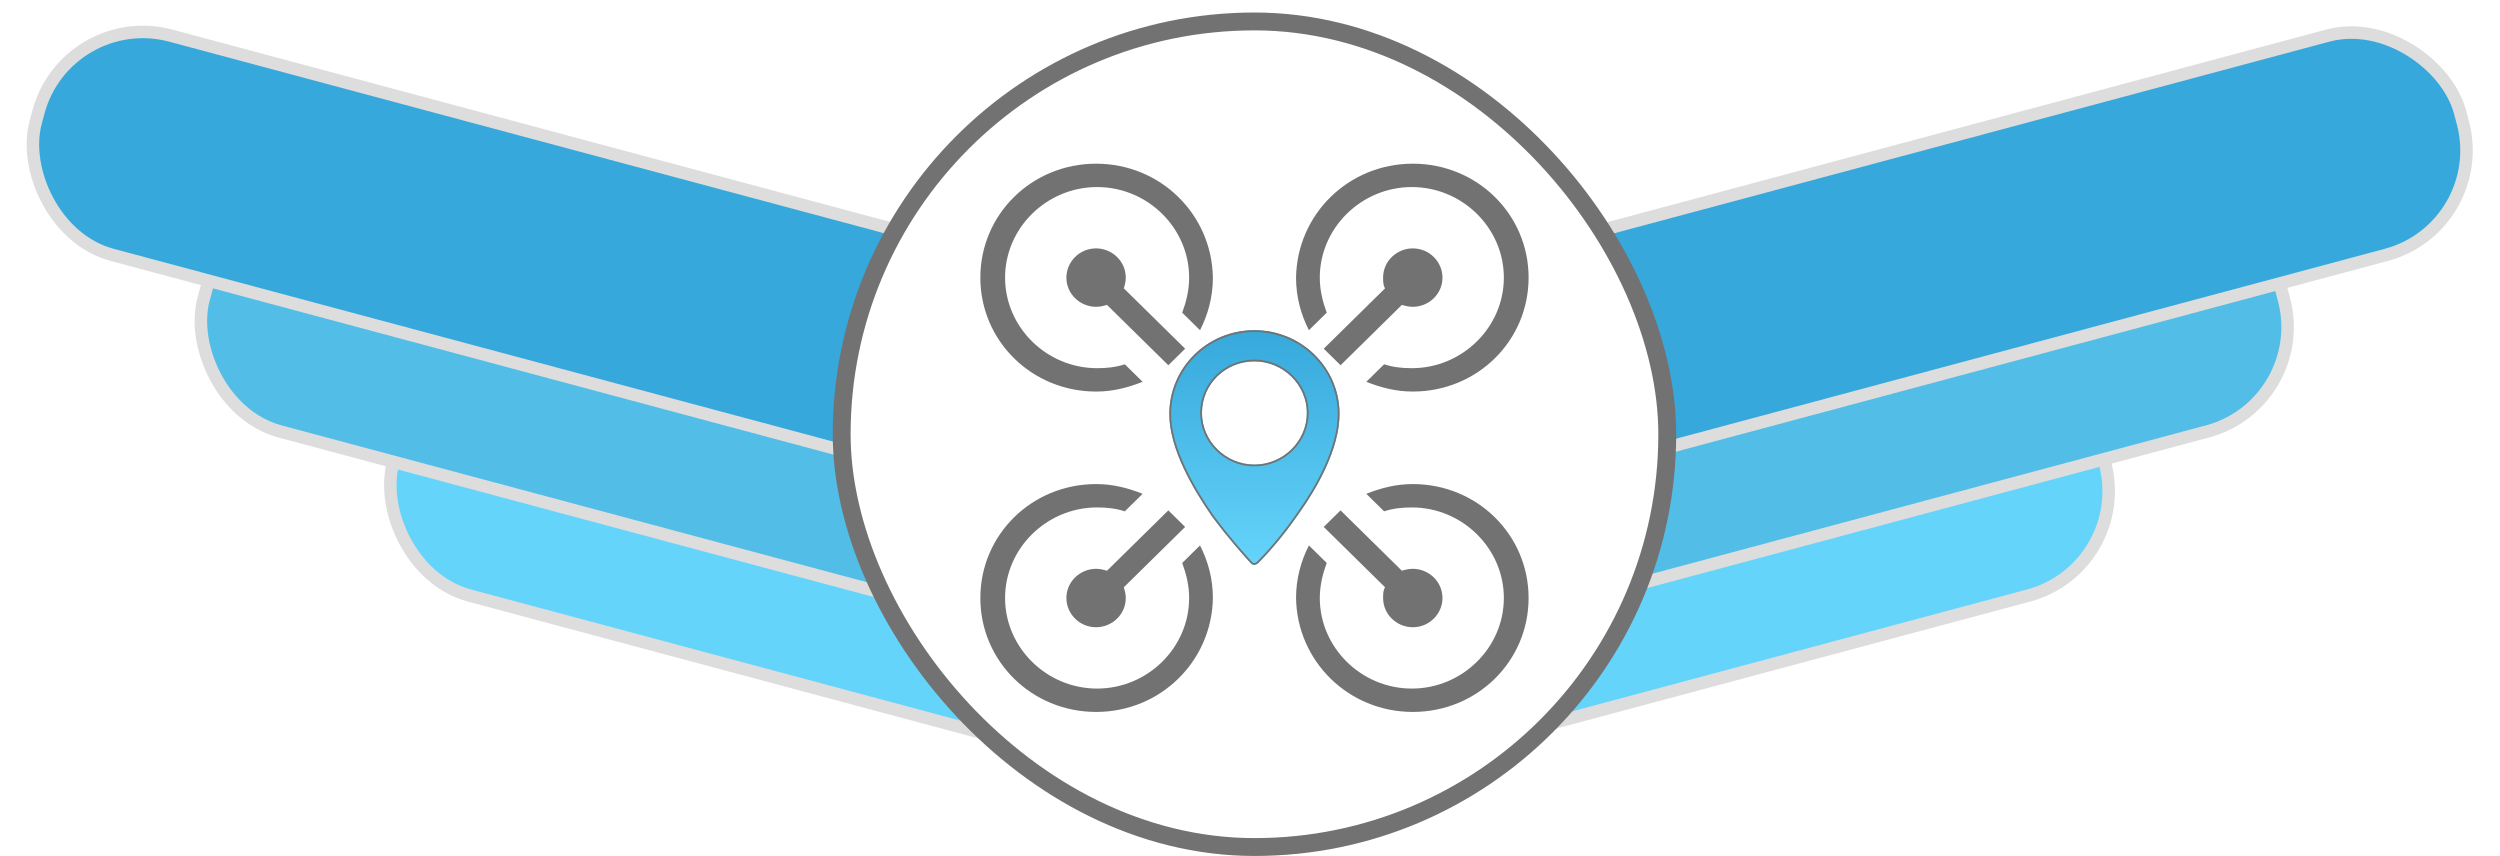 <svg width="1399" height="479" viewBox="0 0 1399 479" fill="none" xmlns="http://www.w3.org/2000/svg">
<g clip-path="url(#clip0_643_1216)">
<rect x="700.287" y="318.32" width="476.7" height="127" rx="60.5" transform="rotate(-15 700.287 318.32)" fill="#65D4FB" stroke="#DDDDDD" stroke-width="7"/>
<rect x="237.157" y="194.94" width="476.7" height="127" rx="60.5" transform="rotate(15 237.157 194.94)" fill="#65D4FB" stroke="#DDDDDD" stroke-width="7"/>
<rect x="700.287" y="253.32" width="580.35" height="127" rx="60.5" transform="rotate(-15 700.287 253.32)" fill="#52BEE7" stroke="#DDDDDD" stroke-width="7"/>
<rect x="131.157" y="103.114" width="580.35" height="127" rx="60.5" transform="rotate(15 131.157 103.114)" fill="#52BEE7" stroke="#DDDDDD" stroke-width="7"/>
<rect x="700.287" y="181.32" width="684" height="127" rx="60.5" transform="rotate(-15 700.287 181.32)" fill="#36A8DB" stroke="#DDDDDD" stroke-width="7"/>
<rect x="37.157" y="4.287" width="684" height="127" rx="60.5" transform="rotate(15 37.157 4.287)" fill="#36A8DB" stroke="#DDDDDD" stroke-width="7"/>
<rect x="471" y="12" width="462" height="462" rx="231" fill="white"/>
<rect x="471" y="12" width="462" height="462" rx="231" stroke="#727272" stroke-width="10"/>
<g filter="url(#filter0_d_643_1216)">
<path d="M699.758 313.022C700.311 313.567 700.865 314.112 701.973 314.112C702.526 314.112 703.634 313.567 704.188 313.022C708.618 308.663 717.478 298.854 725.784 286.865C736.859 271.607 749.596 249.265 749.596 229.647C749.596 203.49 727.999 182.782 701.973 182.782C675.392 182.782 654.35 204.035 654.35 229.647C654.35 249.265 667.64 271.607 678.161 286.865C687.021 298.854 695.328 308.118 699.758 313.022ZM701.973 200.22C718.032 200.22 731.322 213.299 731.322 229.102C731.322 244.905 718.032 257.984 701.973 257.984C685.914 257.984 672.624 244.905 672.624 229.102C672.624 212.754 685.914 200.22 701.973 200.22Z" fill="url(#paint0_linear_643_1216)"/>
<path d="M701.973 183.282C727.734 183.282 749.095 203.777 749.096 229.646C749.096 239.355 745.942 249.771 741.389 259.683C737.122 268.97 731.64 277.787 726.42 285.124L725.38 286.571L725.373 286.581C717.604 297.794 709.349 307.095 704.715 311.789L703.837 312.666C703.61 312.89 703.244 313.134 702.859 313.323C702.46 313.52 702.13 313.612 701.973 313.612C701.087 313.612 700.66 313.209 700.117 312.675C695.687 307.77 687.401 298.526 678.563 286.568H678.562C673.311 278.952 667.381 269.583 662.763 259.68C658.139 249.765 654.85 239.351 654.85 229.646C654.85 204.315 675.665 183.282 701.973 183.282ZM701.973 199.721C685.652 199.721 672.123 212.464 672.123 229.102C672.123 245.188 685.645 258.483 701.973 258.483C718.3 258.483 731.821 245.188 731.821 229.102C731.821 213.015 718.3 199.721 701.973 199.721Z" stroke="#727272"/>
</g>
<g filter="url(#filter1_d_643_1216)">
<path d="M629.979 153.348C629.979 144.084 622.227 137 613.367 137C603.953 137 596.754 144.629 596.754 153.348C596.754 162.612 604.506 169.696 613.367 169.696C615.582 169.696 617.797 169.151 619.458 168.606L653.791 202.392L663.205 193.129L628.872 159.342C629.425 157.708 629.979 155.528 629.979 153.348Z" fill="#727272"/>
<path d="M613.389 89.6C577.395 89.6 548.6 117.936 548.6 153.357C548.6 188.778 577.395 217.115 613.389 217.115C622.803 217.115 631.109 214.935 639.416 211.666L629.448 201.857C624.464 203.492 619.48 204.036 613.943 204.036C585.701 204.036 562.444 181.149 562.444 153.357C562.444 125.565 585.701 102.678 613.943 102.678C642.184 102.678 665.442 125.565 665.442 153.357C665.442 160.441 663.781 166.981 661.566 172.975L671.533 182.784C675.964 174.065 678.732 164.256 678.732 153.357C678.178 117.936 649.383 89.6 613.389 89.6Z" fill="#727272"/>
<path d="M773.985 153.348C773.985 144.084 781.738 137 790.598 137C800.012 137 807.21 144.629 807.21 153.348C807.21 162.612 799.458 169.696 790.598 169.696C788.383 169.696 786.168 169.151 784.506 168.606L750.174 202.392L740.76 193.129L775.093 159.342C773.985 157.708 773.985 155.528 773.985 153.348Z" fill="#727272"/>
<path d="M790.611 89.6C826.605 89.6 855.4 117.936 855.4 153.357C855.4 188.778 826.605 217.115 790.611 217.115C781.197 217.115 772.891 214.935 764.584 211.666L774.552 201.857C779.536 203.492 784.52 204.036 790.057 204.036C818.299 204.036 841.556 181.149 841.556 153.357C841.556 125.565 818.299 102.678 790.057 102.678C761.816 102.678 738.558 125.565 738.558 153.357C738.558 160.441 740.219 166.981 742.434 172.975L732.467 182.784C728.036 174.065 725.268 164.256 725.268 153.357C725.821 117.936 754.617 89.6 790.611 89.6Z" fill="#727272"/>
<path d="M629.979 332.655C629.979 341.919 622.227 349.003 613.367 349.003C603.953 349.003 596.754 341.374 596.754 332.655C596.754 323.391 604.506 316.307 613.367 316.307C615.582 316.307 617.797 316.852 619.458 317.396L653.791 283.61L663.205 292.874L628.872 326.66C629.425 328.295 629.979 330.475 629.979 332.655Z" fill="#727272"/>
<path d="M613.389 396.401C577.395 396.401 548.6 368.064 548.6 332.643C548.6 297.223 577.395 268.886 613.389 268.886C622.803 268.886 631.109 271.065 639.416 274.335L629.448 284.144C624.464 282.509 619.48 281.964 613.943 281.964C585.701 281.964 562.444 304.852 562.444 332.643C562.444 360.435 585.701 383.323 613.943 383.323C642.184 383.323 665.442 360.435 665.442 332.643C665.442 325.559 663.781 319.02 661.566 313.026L671.533 303.217C675.964 311.936 678.732 321.745 678.732 332.643C678.178 368.064 649.383 396.401 613.389 396.401Z" fill="#727272"/>
<path d="M773.985 332.655C773.985 341.919 781.738 349.003 790.598 349.003C800.012 349.003 807.21 341.374 807.21 332.655C807.21 323.391 799.458 316.307 790.598 316.307C788.383 316.307 786.168 316.852 784.506 317.396L750.174 283.61L740.76 292.874L775.093 326.66C773.985 328.295 773.985 330.475 773.985 332.655Z" fill="#727272"/>
<path d="M790.611 396.401C826.605 396.401 855.4 368.064 855.4 332.643C855.4 297.223 826.605 268.886 790.611 268.886C781.197 268.886 772.891 271.065 764.584 274.335L774.552 284.144C779.536 282.509 784.52 281.964 790.057 281.964C818.299 281.964 841.556 304.852 841.556 332.643C841.556 360.435 818.299 383.323 790.057 383.323C761.816 383.323 738.558 360.435 738.558 332.643C738.558 325.559 740.219 319.02 742.434 313.026L732.467 303.217C728.036 311.936 725.268 321.745 725.268 332.643C725.821 368.064 754.617 396.401 790.611 396.401Z" fill="#727272"/>
</g>
</g>
<defs>
<filter id="filter0_d_643_1216" x="652.35" y="182.782" width="99.246" height="135.33" filterUnits="userSpaceOnUse" color-interpolation-filters="sRGB">
<feFlood flood-opacity="0" result="BackgroundImageFix"/>
<feColorMatrix in="SourceAlpha" type="matrix" values="0 0 0 0 0 0 0 0 0 0 0 0 0 0 0 0 0 0 127 0" result="hardAlpha"/>
<feOffset dy="2"/>
<feGaussianBlur stdDeviation="1"/>
<feComposite in2="hardAlpha" operator="out"/>
<feColorMatrix type="matrix" values="0 0 0 0 0 0 0 0 0 0 0 0 0 0 0 0 0 0 0.2 0"/>
<feBlend mode="normal" in2="BackgroundImageFix" result="effect1_dropShadow_643_1216"/>
<feBlend mode="normal" in="SourceGraphic" in2="effect1_dropShadow_643_1216" result="shape"/>
</filter>
<filter id="filter1_d_643_1216" x="546.6" y="89.6" width="310.801" height="310.802" filterUnits="userSpaceOnUse" color-interpolation-filters="sRGB">
<feFlood flood-opacity="0" result="BackgroundImageFix"/>
<feColorMatrix in="SourceAlpha" type="matrix" values="0 0 0 0 0 0 0 0 0 0 0 0 0 0 0 0 0 0 127 0" result="hardAlpha"/>
<feOffset dy="2"/>
<feGaussianBlur stdDeviation="1"/>
<feComposite in2="hardAlpha" operator="out"/>
<feColorMatrix type="matrix" values="0 0 0 0 0 0 0 0 0 0 0 0 0 0 0 0 0 0 0.2 0"/>
<feBlend mode="normal" in2="BackgroundImageFix" result="effect1_dropShadow_643_1216"/>
<feBlend mode="normal" in="SourceGraphic" in2="effect1_dropShadow_643_1216" result="shape"/>
</filter>
<linearGradient id="paint0_linear_643_1216" x1="701.973" y1="182.782" x2="701.973" y2="314.112" gradientUnits="userSpaceOnUse">
<stop stop-color="#36A8DB"/>
<stop offset="1" stop-color="#65D4FB"/>
</linearGradient>
<clipPath id="clip0_643_1216">
<rect width="1398.14" height="479" fill="white"/>
</clipPath>
</defs>
</svg>
